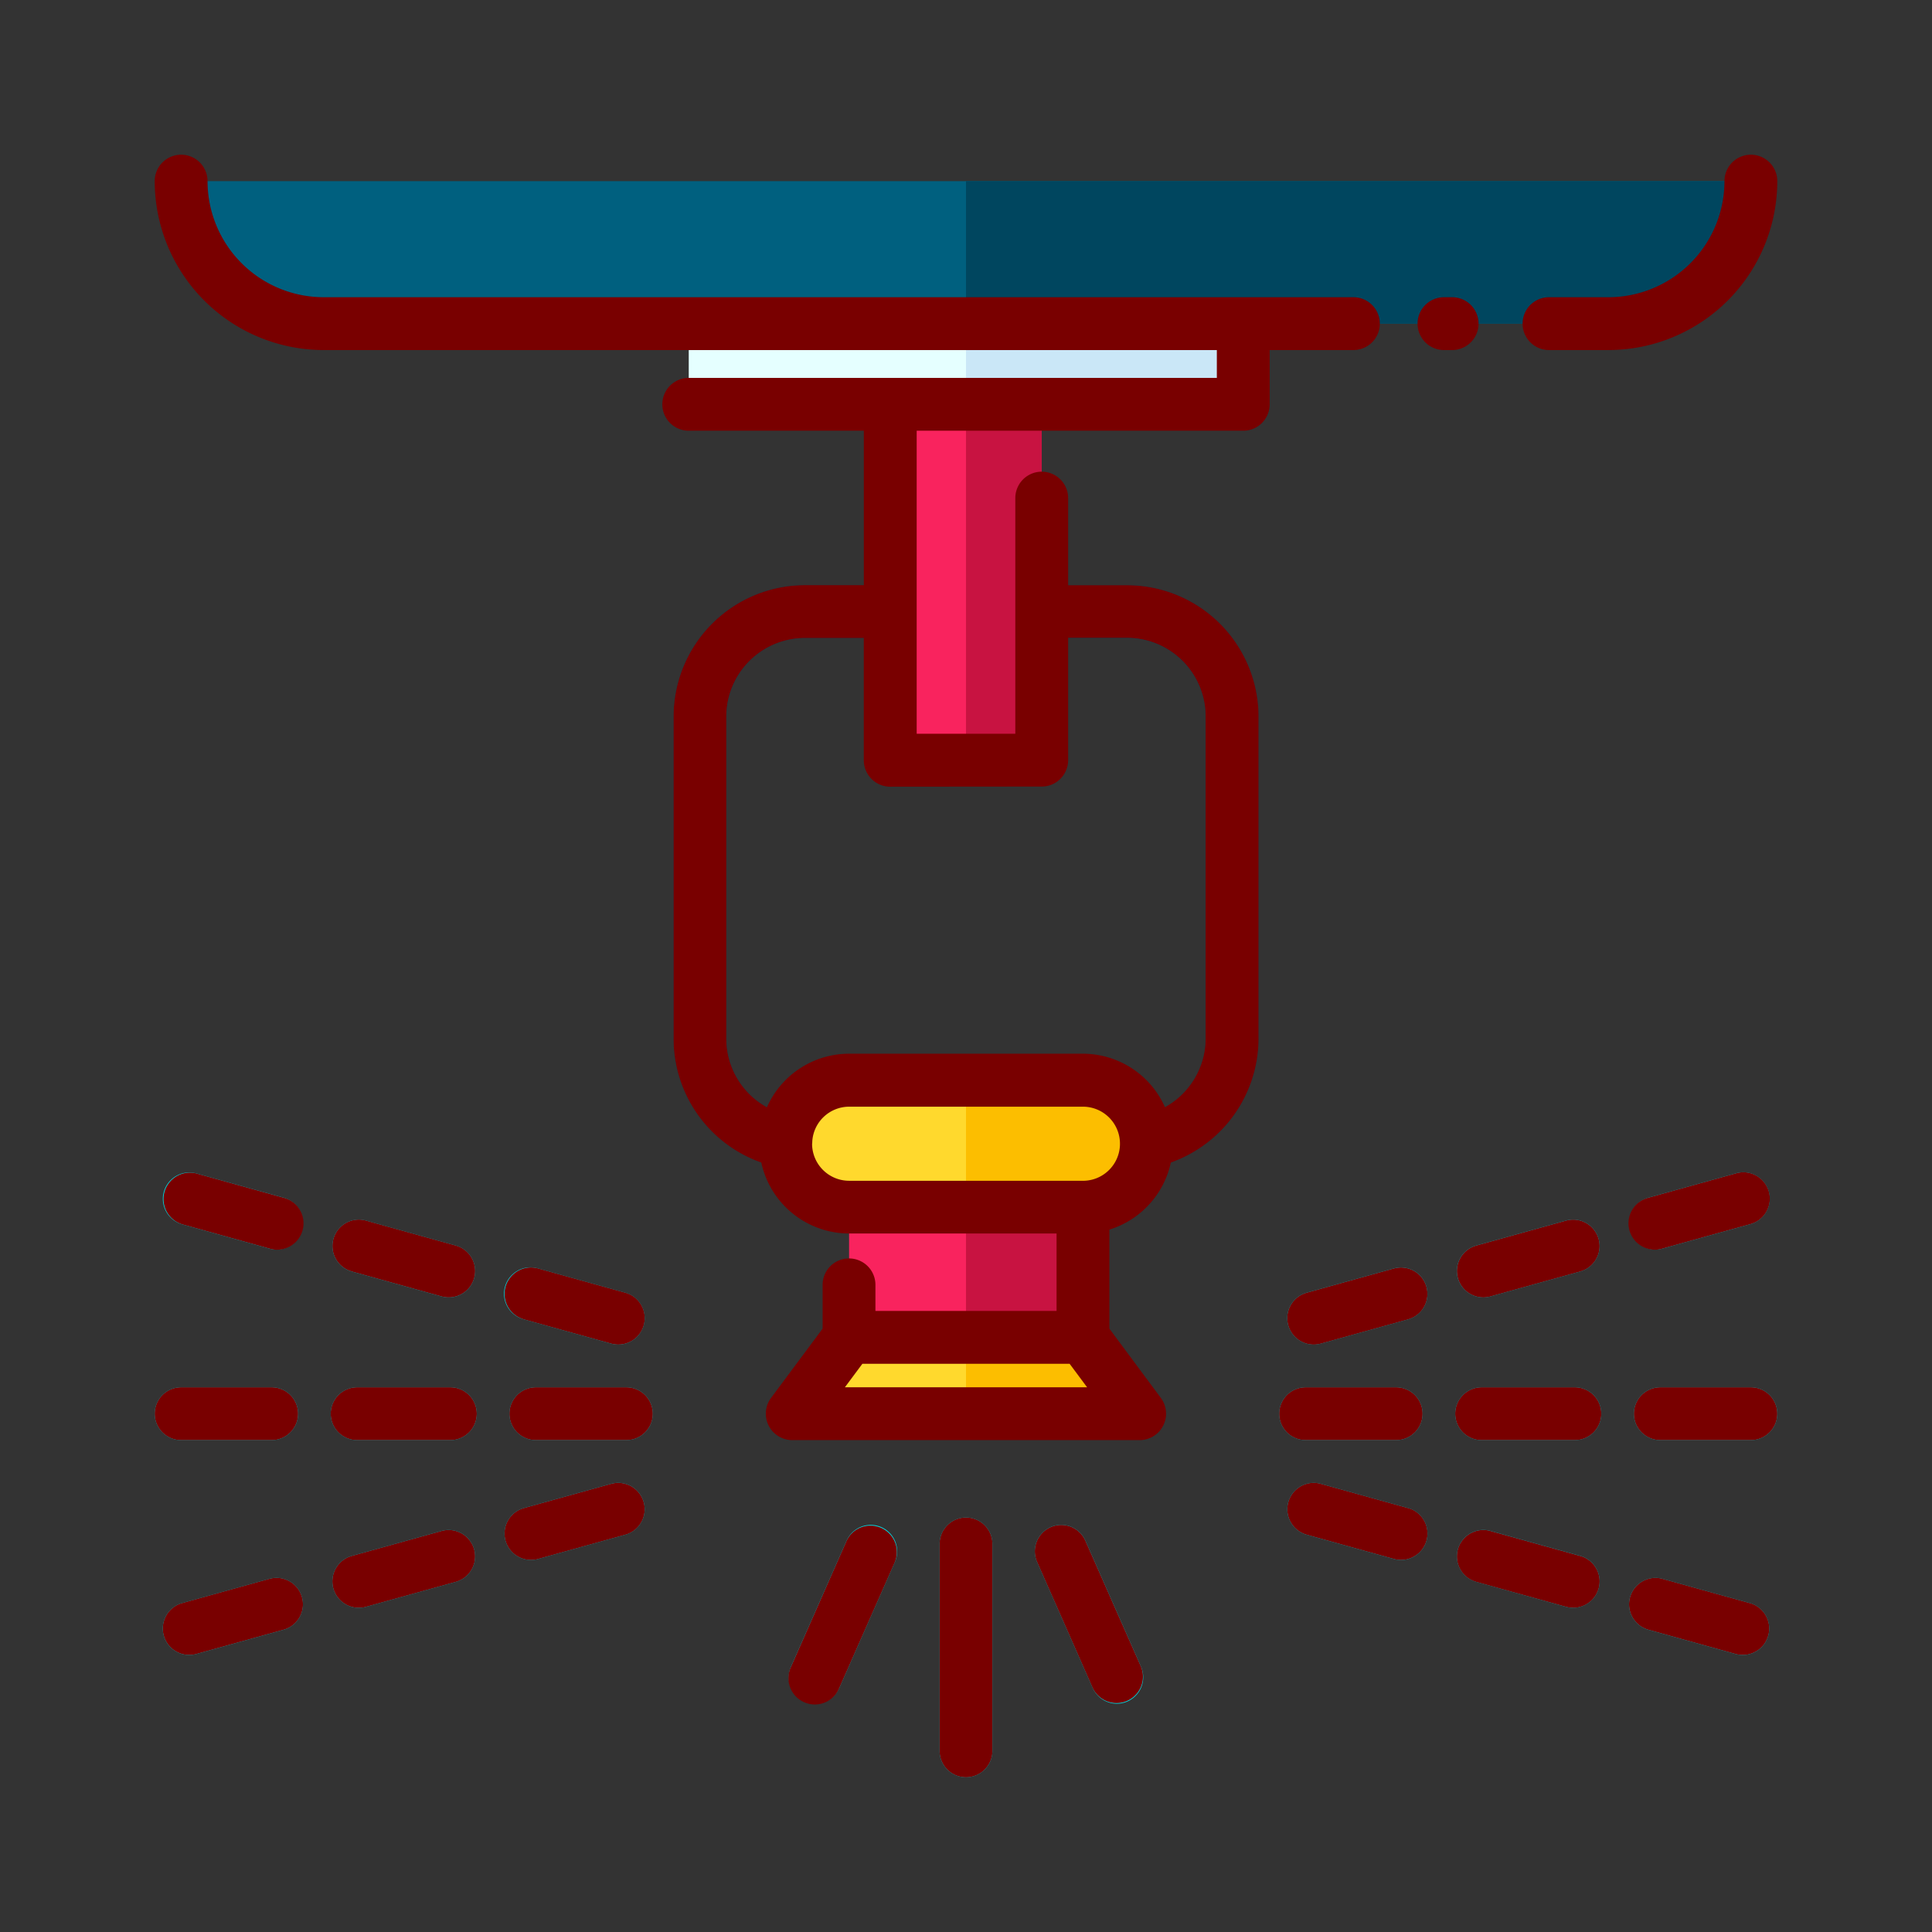 <svg id="Layer_1" data-name="Layer 1" xmlns="http://www.w3.org/2000/svg" viewBox="0 0 128 128"><rect x="0" y="0" width="128" height="128" fill="#333333" stroke="none"/><title>SPRINKLER</title><path d="M74.675,38.766H53.325a8.714,8.714,0,0,0-8.7,8.7v21.35a8.714,8.714,0,0,0,8.7,8.7h21.35a8.714,8.714,0,0,0,8.7-8.7V47.47A8.714,8.714,0,0,0,74.675,38.766Zm5.2,30.054a5.211,5.211,0,0,1-5.2,5.2H53.325a5.211,5.211,0,0,1-5.2-5.2V47.47a5.211,5.211,0,0,1,5.2-5.2h21.35a5.211,5.211,0,0,1,5.2,5.2Z" style="fill:#00465f"/><path d="M12,12H116a0,0,0,0,1,0,0v0a9.443,9.443,0,0,1-9.443,9.443H21.443A9.443,9.443,0,0,1,12,12v0a0,0,0,0,1,0,0Z" style="fill:#00607f"/><rect x="45.631" y="21.443" width="36.739" height="5.344" style="fill:#e5ffff"/><rect x="58.984" y="26.787" width="10.033" height="23.574" style="fill:#f9235e"/><rect x="52.049" y="71.569" width="23.902" height="8.41" rx="4.205" ry="4.205" style="fill:#ffd92d"/><polygon points="75.509 93.662 52.492 93.662 56.254 88.606 71.746 88.606 75.509 93.662" style="fill:#ffd92d"/><rect x="56.254" y="79.979" width="15.492" height="8.627" style="fill:#f9235e"/><path d="M41.5,95.412h-6a1.75,1.75,0,1,1,0-3.5h6a1.75,1.75,0,0,1,0,3.5Z" style="fill:#00d6de"/><path d="M29.838,95.412H23.661a1.75,1.75,0,0,1,0-3.5h6.177a1.75,1.75,0,0,1,0,3.5Z" style="fill:#00d6de"/><path d="M18,95.412H12a1.75,1.75,0,0,1,0-3.5h6a1.75,1.75,0,0,1,0,3.5Z" style="fill:#00d6de"/><path d="M35.179,103.35a1.75,1.75,0,0,1-.468-3.437l5.781-1.607a1.75,1.75,0,1,1,.938,3.373l-5.781,1.607A1.777,1.777,0,0,1,35.179,103.35Z" style="fill:#00d6de"/><path d="M23.774,106.521a1.75,1.75,0,0,1-.468-3.437l5.951-1.654a1.75,1.75,0,0,1,.938,3.373l-5.951,1.654A1.777,1.777,0,0,1,23.774,106.521Z" style="fill:#00d6de"/><path d="M12.538,109.646a1.75,1.75,0,0,1-.468-3.437l5.781-1.607a1.75,1.75,0,1,1,.938,3.373l-5.781,1.607A1.777,1.777,0,0,1,12.538,109.646Z" style="fill:#00d6de"/><path d="M40.962,89.082a1.734,1.734,0,0,1-.47-.064l-5.781-1.608a1.75,1.75,0,1,1,.938-3.371l5.781,1.608a1.75,1.75,0,0,1-.468,3.436Z" style="fill:#00d6de"/><path d="M29.727,85.957a1.777,1.777,0,0,1-.47-.063l-5.951-1.654a1.75,1.75,0,1,1,.938-3.373l5.951,1.654a1.75,1.75,0,0,1-.468,3.437Z" style="fill:#00d6de"/><path d="M18.321,82.786a1.777,1.777,0,0,1-.47-.063L12.07,81.115a1.75,1.75,0,0,1,.938-3.373l5.781,1.607a1.75,1.75,0,0,1-.468,3.437Z" style="fill:#00d6de"/><path d="M92.5,95.412h-6a1.75,1.75,0,1,1,0-3.5h6a1.75,1.75,0,0,1,0,3.5Z" style="fill:#00d6de"/><path d="M104.339,95.412H98.162a1.75,1.75,0,1,1,0-3.5h6.177a1.75,1.75,0,1,1,0,3.5Z" style="fill:#00d6de"/><path d="M116,95.412h-6a1.75,1.75,0,1,1,0-3.5h6a1.75,1.75,0,0,1,0,3.5Z" style="fill:#00d6de"/><path d="M92.821,103.35a1.777,1.777,0,0,1-.47-.063l-5.781-1.607a1.75,1.75,0,1,1,.938-3.373l5.781,1.607a1.75,1.75,0,0,1-.468,3.437Z" style="fill:#00d6de"/><path d="M104.227,106.521a1.777,1.777,0,0,1-.47-.063L97.806,104.8a1.75,1.75,0,1,1,.938-3.373l5.951,1.654a1.75,1.75,0,0,1-.468,3.437Z" style="fill:#00d6de"/><path d="M115.462,109.646a1.777,1.777,0,0,1-.47-.063l-5.781-1.607a1.75,1.75,0,0,1,.938-3.373l5.781,1.607a1.75,1.75,0,0,1-.468,3.437Z" style="fill:#00d6de"/><path d="M87.038,89.082a1.75,1.75,0,0,1-.468-3.437l5.781-1.607a1.75,1.75,0,1,1,.938,3.373l-5.781,1.607A1.777,1.777,0,0,1,87.038,89.082Z" style="fill:#00d6de"/><path d="M98.274,85.957a1.75,1.75,0,0,1-.468-3.437l5.951-1.654a1.75,1.75,0,1,1,.938,3.373l-5.951,1.654A1.777,1.777,0,0,1,98.274,85.957Z" style="fill:#00d6de"/><path d="M109.679,82.786a1.75,1.75,0,0,1-.468-3.436l5.781-1.608a1.75,1.75,0,1,1,.938,3.371l-5.781,1.608A1.734,1.734,0,0,1,109.679,82.786Z" style="fill:#00d6de"/><path d="M64,117.75A1.75,1.75,0,0,1,62.25,116V102.289a1.75,1.75,0,0,1,3.5,0V116A1.75,1.75,0,0,1,64,117.75Z" style="fill:#00d6de"/><path d="M54.006,112.875a1.75,1.75,0,0,1-1.6-2.457l3.663-8.3a1.75,1.75,0,1,1,3.2,1.414l-3.663,8.3A1.749,1.749,0,0,1,54.006,112.875Z" style="fill:#00d6de"/><path d="M73.994,112.875a1.749,1.749,0,0,1-1.6-1.043l-3.663-8.3a1.75,1.75,0,1,1,3.2-1.414l3.663,8.3a1.75,1.75,0,0,1-1.6,2.457Z" style="fill:#00d6de"/><path d="M64,21.443h42.557A9.443,9.443,0,0,0,116,12H64Z" style="fill:#00465f"/><rect x="64" y="26.787" width="5.016" height="23.574" style="fill:#c81341"/><path d="M71.746,71.569H64v8.41h7.746a4.205,4.205,0,1,0,0-8.41Z" style="fill:#fcbe00"/><polygon points="64 93.662 75.509 93.662 71.746 88.606 64 88.606 64 93.662" style="fill:#fcbe00"/><rect x="64" y="21.443" width="18.369" height="5.344" style="fill:#cae7f7"/><rect x="64" y="79.979" width="7.746" height="8.627" style="fill:#c81341"/><path d="M89.667,23.192a1.75,1.75,0,0,0,0-3.5H21.442A7.7,7.7,0,0,1,13.75,12a1.75,1.75,0,0,0-3.5,0A11.2,11.2,0,0,0,21.442,23.192H80.619v1.845H45.631a1.75,1.75,0,0,0,0,3.5h11.6V38.766H53.325a8.714,8.714,0,0,0-8.7,8.7v21.35a8.7,8.7,0,0,0,5.813,8.207,5.964,5.964,0,0,0,5.82,4.7H70v5.128H58V85.125a1.75,1.75,0,0,0-3.5,0v2.9l-3.417,4.591a1.751,1.751,0,0,0,1.4,2.795H75.509a1.751,1.751,0,0,0,1.4-2.795L73.5,88.026V81.465a5.976,5.976,0,0,0,4.071-4.442,8.734,8.734,0,0,0,5.812-8.2V47.47a8.714,8.714,0,0,0-8.7-8.7H70.767V33a1.75,1.75,0,0,0-3.5,0V48.611H60.733V28.537H82.369a1.75,1.75,0,0,0,1.75-1.75V23.192ZM55.976,91.912l1.157-1.556H70.867l1.157,1.556ZM71.746,78.229H56.254a2.456,2.456,0,0,1-2.451-2.42,1.765,1.765,0,0,0,.013-.2,2.451,2.451,0,0,1,2.438-2.288H71.746a2.455,2.455,0,1,1,0,4.91ZM69.017,52.111a1.75,1.75,0,0,0,1.75-1.75v-8.1h3.908a5.211,5.211,0,0,1,5.2,5.2v21.35a5.215,5.215,0,0,1-2.693,4.543,5.961,5.961,0,0,0-5.44-3.544H56.254a5.961,5.961,0,0,0-5.443,3.549,5.194,5.194,0,0,1-2.69-4.548V47.47a5.211,5.211,0,0,1,5.2-5.2h3.908v8.1a1.75,1.75,0,0,0,1.75,1.75Z" style="fill:#790000"/><path d="M97.958,21.442a1.75,1.75,0,0,0-1.75-1.75h-.541a1.75,1.75,0,0,0,0,3.5h.541A1.75,1.75,0,0,0,97.958,21.442Z" style="fill:#790000"/><path d="M117.75,12a1.75,1.75,0,0,0-3.5,0,7.7,7.7,0,0,1-7.692,7.692h-3.933a1.75,1.75,0,0,0,0,3.5h3.933A11.2,11.2,0,0,0,117.75,12Z" style="fill:#790000"/><path d="M41.5,91.912h-6a1.75,1.75,0,0,0,0,3.5h6a1.75,1.75,0,0,0,0-3.5Z" style="fill:#790000"/><path d="M29.838,91.912H23.661a1.75,1.75,0,1,0,0,3.5h6.177a1.75,1.75,0,1,0,0-3.5Z" style="fill:#790000"/><path d="M18,95.412a1.75,1.75,0,0,0,0-3.5H12a1.75,1.75,0,0,0,0,3.5Z" style="fill:#790000"/><path d="M40.492,98.306l-5.781,1.607a1.75,1.75,0,0,0,.468,3.437,1.777,1.777,0,0,0,.47-.063l5.781-1.607a1.75,1.75,0,1,0-.937-3.373Z" style="fill:#790000"/><path d="M29.257,101.43l-5.951,1.654a1.75,1.75,0,0,0,.468,3.437,1.777,1.777,0,0,0,.47-.063l5.951-1.654a1.75,1.75,0,1,0-.937-3.373Z" style="fill:#790000"/><path d="M17.852,104.6l-5.781,1.607a1.75,1.75,0,0,0,.468,3.437,1.777,1.777,0,0,0,.47-.063l5.781-1.607a1.75,1.75,0,1,0-.937-3.373Z" style="fill:#790000"/><path d="M34.711,87.411l5.781,1.607a1.777,1.777,0,0,0,.47.063,1.75,1.75,0,0,0,.468-3.437l-5.781-1.607a1.75,1.75,0,1,0-.937,3.373Z" style="fill:#790000"/><path d="M23.306,84.239l5.951,1.654a1.777,1.777,0,0,0,.47.063,1.75,1.75,0,0,0,.468-3.437l-5.951-1.654a1.75,1.75,0,0,0-.937,3.373Z" style="fill:#790000"/><path d="M17.852,82.722a1.75,1.75,0,1,0,.938-3.371l-5.781-1.608a1.75,1.75,0,0,0-.937,3.371Z" style="fill:#790000"/><path d="M92.5,95.412a1.75,1.75,0,0,0,0-3.5h-6a1.75,1.75,0,0,0,0,3.5Z" style="fill:#790000"/><path d="M104.339,91.912H98.162a1.75,1.75,0,0,0,0,3.5h6.177a1.75,1.75,0,0,0,0-3.5Z" style="fill:#790000"/><path d="M116,91.912h-6a1.75,1.75,0,0,0,0,3.5h6a1.75,1.75,0,0,0,0-3.5Z" style="fill:#790000"/><path d="M93.289,99.913l-5.781-1.607a1.75,1.75,0,1,0-.937,3.373l5.781,1.607a1.777,1.777,0,0,0,.47.063,1.75,1.75,0,0,0,.468-3.437Z" style="fill:#790000"/><path d="M104.694,103.084l-5.951-1.654a1.75,1.75,0,0,0-.937,3.373l5.951,1.654a1.777,1.777,0,0,0,.47.063,1.75,1.75,0,0,0,.468-3.437Z" style="fill:#790000"/><path d="M115.93,106.209l-5.781-1.607a1.75,1.75,0,0,0-.937,3.373l5.781,1.607a1.777,1.777,0,0,0,.47.063,1.75,1.75,0,0,0,.468-3.437Z" style="fill:#790000"/><path d="M92.352,84.038,86.57,85.646a1.75,1.75,0,0,0,.468,3.437,1.777,1.777,0,0,0,.47-.063l5.781-1.607a1.75,1.75,0,1,0-.937-3.373Z" style="fill:#790000"/><path d="M96.588,84.676a1.751,1.751,0,0,0,1.686,1.281,1.777,1.777,0,0,0,.47-.063l5.951-1.654a1.75,1.75,0,1,0-.937-3.373l-5.951,1.654A1.751,1.751,0,0,0,96.588,84.676Z" style="fill:#790000"/><path d="M114.992,77.742l-5.781,1.608a1.75,1.75,0,1,0,.938,3.371l5.781-1.608a1.75,1.75,0,1,0-.937-3.371Z" style="fill:#790000"/><path d="M64,100.539a1.75,1.75,0,0,0-1.75,1.75V116a1.75,1.75,0,0,0,3.5,0V102.289A1.75,1.75,0,0,0,64,100.539Z" style="fill:#790000"/><path d="M58.377,101.228a1.747,1.747,0,0,0-2.308.894l-3.663,8.3a1.75,1.75,0,1,0,3.2,1.414l3.663-8.3A1.749,1.749,0,0,0,58.377,101.228Z" style="fill:#790000"/><path d="M71.931,102.121a1.75,1.75,0,1,0-3.2,1.414l3.663,8.3a1.75,1.75,0,0,0,3.2-1.414Z" style="fill:#790000"/></svg>